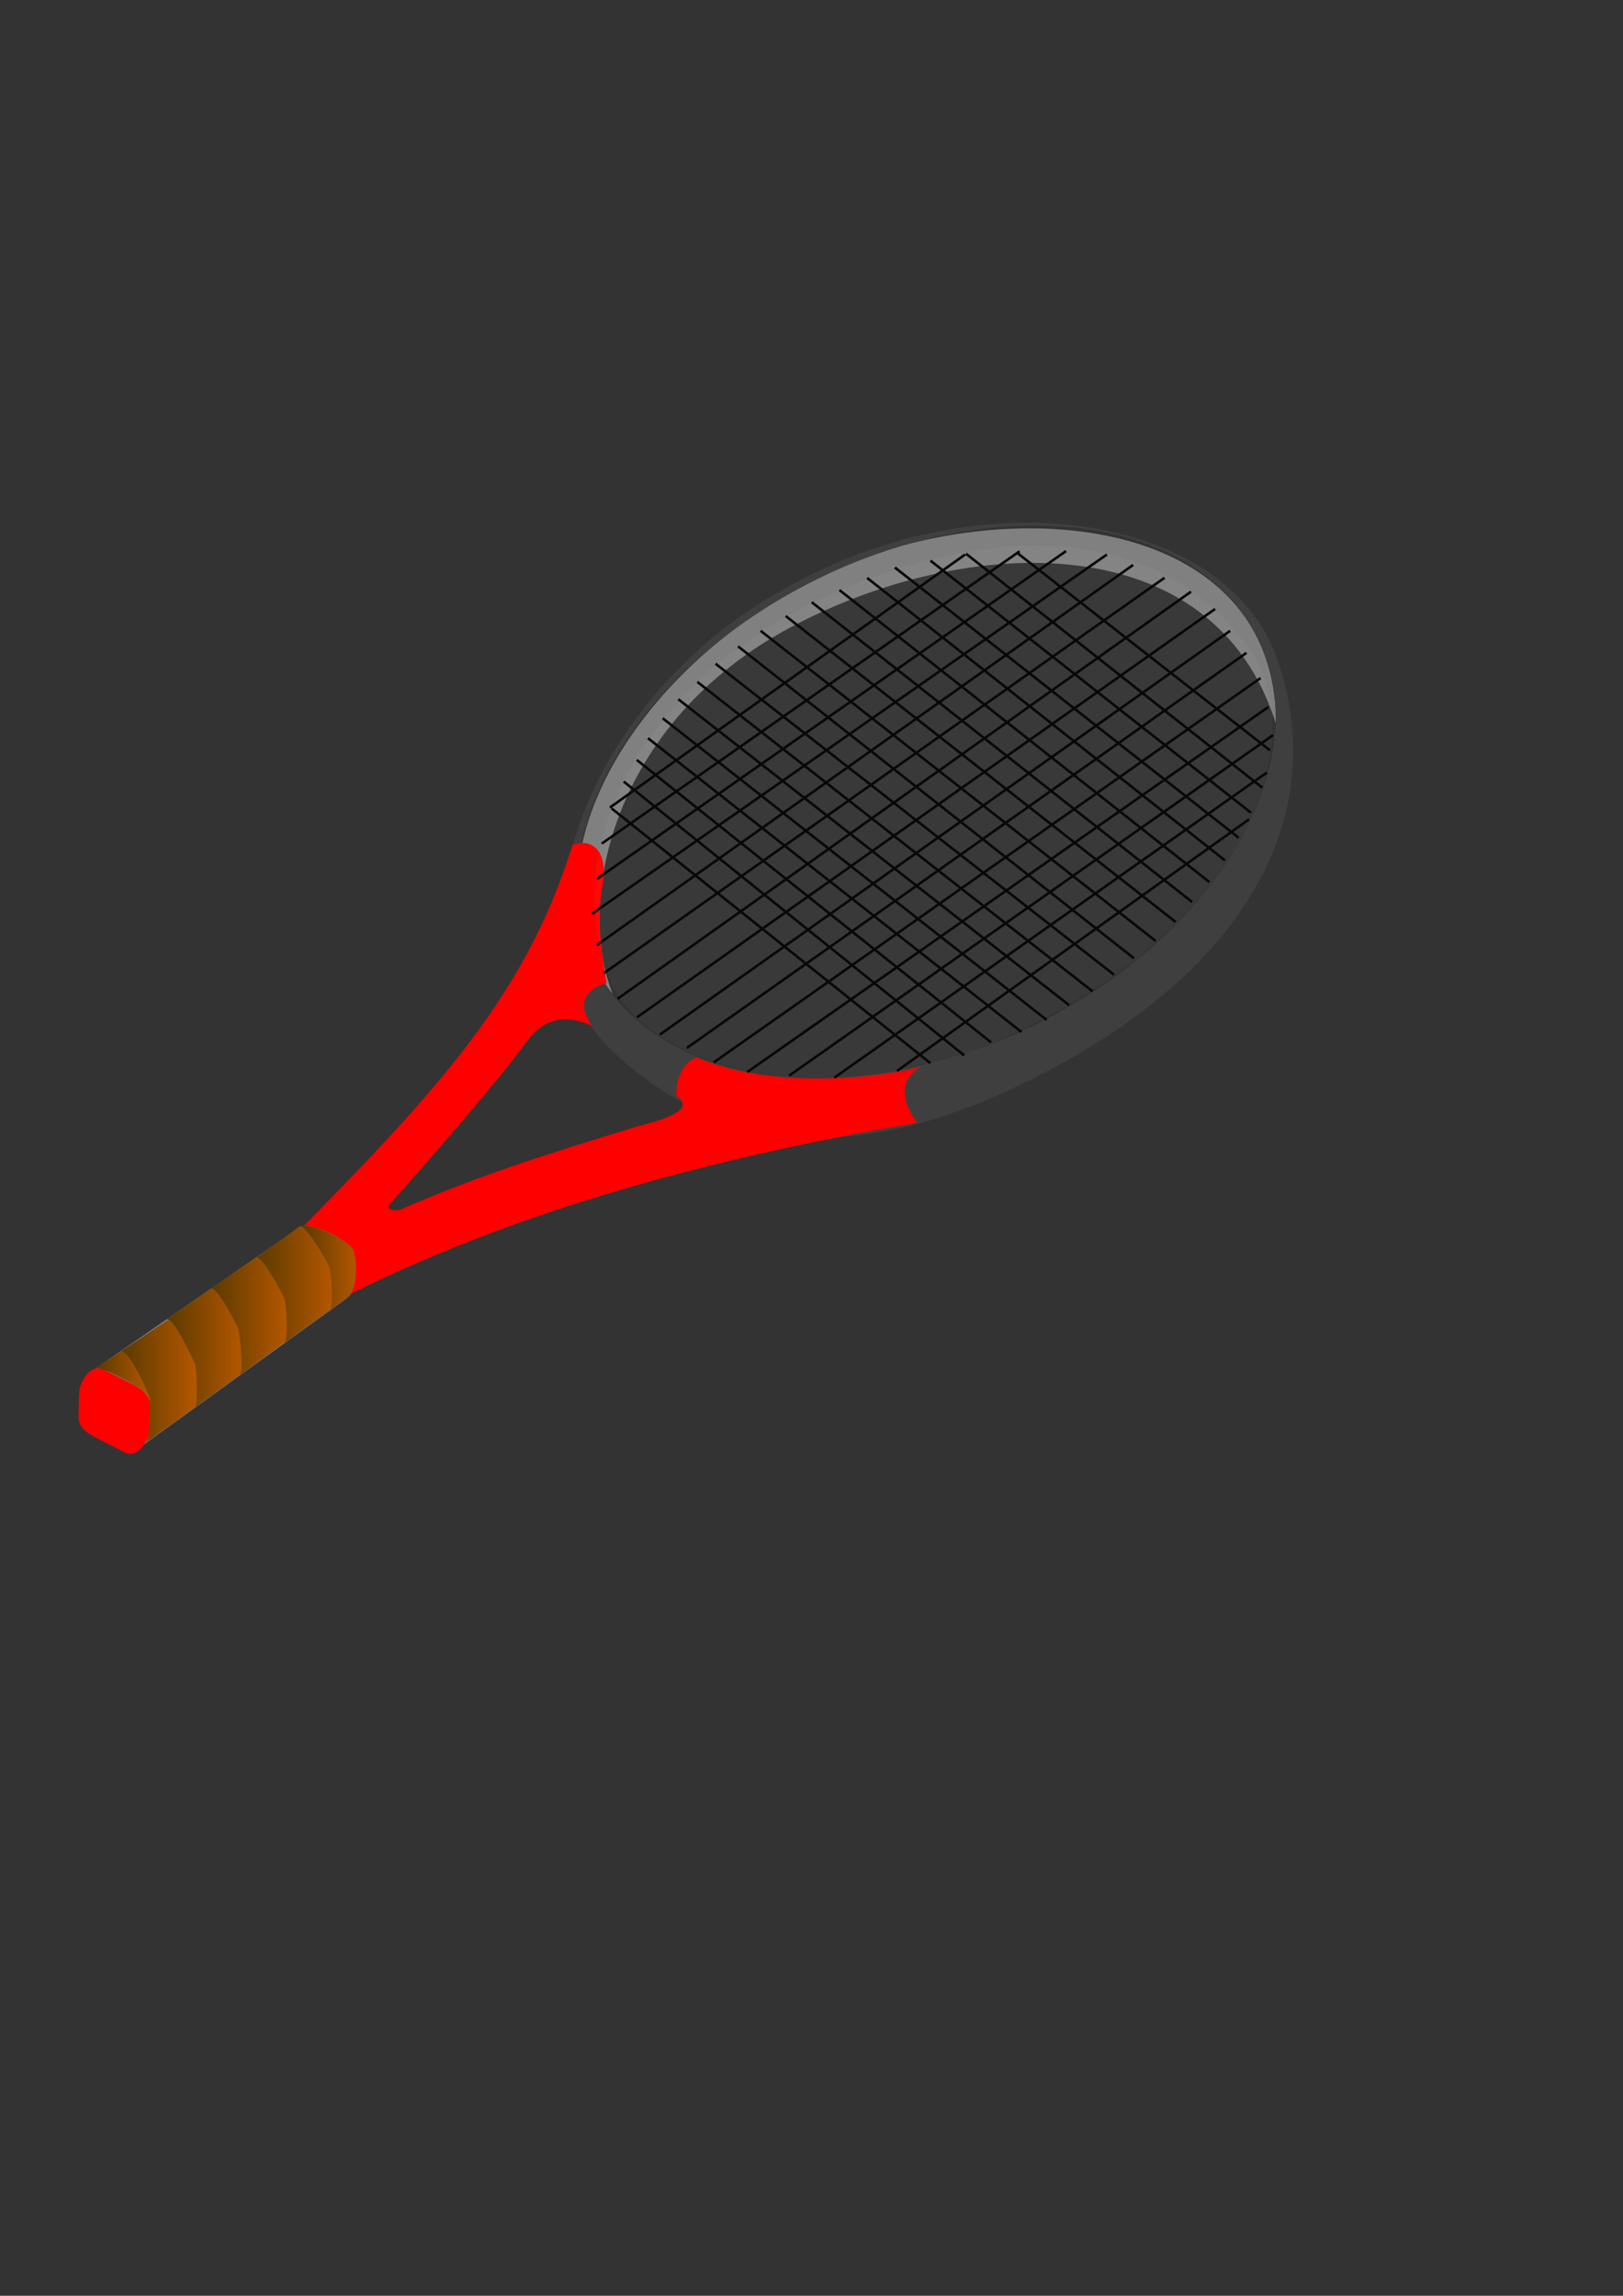 <?xml version="1.0" encoding="UTF-8"?>
<svg viewBox="0 0 793.7 1122.5" xmlns="http://www.w3.org/2000/svg">
 <rect x="0" y="0" width="793.7" height="1122.5" fill="#333333" stroke="none"/>
 <defs>
  <linearGradient id="a" y1="-1e-6" y2="-1e-6">
   <stop stop-color="#5a3a00" offset="0"/>
   <stop stop-color="#b55700" offset="1"/>
  </linearGradient>
 </defs>
 <g fill-rule="evenodd">
  <path d="m386.58 306.75c-87.257 46.593-105.34 133.94-86.883 179.34-45.015-56.491 0.694-149.92 93.797-200.69 87.256-46.593 230.62-38.726 230.54 68.713-30.154-97.187-150.2-93.96-237.45-47.367z" fill="#808080"/>
  <path d="m612.33 306.75c33.997 57.815-9.806 142.9-97.837 190.04-88.03 47.139-186.95 38.484-220.95-19.332-33.997-57.815 9.806-142.9 97.837-190.04 88.03-47.139 186.95-38.484 220.95 19.331zm12.081 14.801c24.899 71.329-8.184 143.96-103.19 197.27-95.005 53.31-166.3 47.493-222.16-5.299-53.349-50.469-16.418-171.22 86.856-226.89 95.005-53.31 212.73-35.533 238.49 34.924z" fill="#3f3f3f"/>
  <path d="m279.99 413.08c-24.368 78.491-71.812 126.13-152.34 207.45 18.631-25.688 41.987 6.501 31.089 18.61 95.884-50.616 206.64-76.082 289.73-90.141-8.074-11.354-8.632-21.038 1.668-27.381-26.265 6.838-75.873 10.021-109.42-4.597-6.753 2.296-10.536 11.208-9.869 18.704 5.46 4.265 5.711 9.038-19.919 15.221-42.248 13.064-76.122 23.413-114.98 40.448-3.53 1.021-7.41-0.315-5.516-2.372 29.366-33.06 55.153-63.257 67.468-80.188 6.157-8.466 16.198-14.46 31.709-7.124-5.861-7.861-6.55-17.076 7.034-21.047-5.509-32.323-3.186-39.83-1.315-52.24 0.656-13.16-6.214-18.572-15.327-15.344z" fill="#f00"/>
  <path d="m171.95 611.19c-4.03-7.134-22.086-13.906-25.257-11.232l-101.11 69.97c-2.611 1.972-6.938 8.627-1.576 6.154 5.182-0.87 17.758 1.583 21.052 6.711 4.171 7.153 4.391 22.189 1.07 26.572l102.92-74.173c0.704-0.701 2.102-1.567 2.315-2.692 4.046-5.726 2.28-18.745 0.593-21.31z" fill="#808080"/>
  <path d="m50.784 669.66c-5.848-2.998-11.937 5.056-12.094 11.626l-0.268 11.158c-0.158 6.57 5.778 9.096 11.626 12.094l11.012 5.647c5.848 2.998 11.937-5.056 12.094-11.626l0.268-11.158c0.158-6.57-5.778-9.096-11.626-12.094l-11.012-5.646z" fill="#f00"/>
  <g fill="none" stroke="#000" stroke-width="1.25">
   <path d="m291.97 429.71l229.37-160.27"/>
   <path d="m289.58 446.76l251.71-175.62"/>
   <path d="m291.87 462.12l262.27-185.9"/>
   <path d="m295.26 475.88l274.24-193.38"/>
   <path d="m302.04 488.34l280.42-199.06"/>
   <path d="m311.5 497.41l282.71-199.66"/>
   <path d="m322.66 505.89l278.93-197.47"/>
   <path d="m335.81 512.46l273.76-193.27"/>
   <path d="m349.06 519.44l267.39-187.9"/>
   <path d="m365.49 524.13l254.74-178.43"/>
   <path d="m385.93 525.93l236.6-166.48"/>
   <path d="m294.27 412.48l204.35-142.93"/>
   <path d="m408.02 526.92l211.5-149.19"/>
   <path d="m349.94 324.52l194.88 152.09"/>
   <path d="m341.04 333.42l193.19 151.25"/>
   <path d="m331.72 341.89l191.07 149.55"/>
   <path d="m324.1 351.21l187.68 147.43"/>
   <path d="m316.9 360.95l182.6 143.62"/>
   <path d="m311.39 371.55l173.28 138.11"/>
   <path d="m305.03 382.14l166.5 133.88"/>
   <path d="m299.1 395.27l155.91 124.56"/>
   <path d="m360.96 316.05l193.61 152.52"/>
   <path d="m371.97 308.42l193.19 151.67"/>
   <path d="m384.26 301.22l190.65 149.55"/>
   <path d="m396.97 294.44l185.99 146.59"/>
   <path d="m410.52 288.51l180.9 142.77"/>
   <path d="m424.08 282.58l174.97 138.11"/>
   <path d="m437.64 277.49l168.19 132.18"/>
   <path d="m455.01 274.1l156.75 123.28"/>
   <path d="m472.38 270.71l144.89 114.39"/>
   <path d="m497.37 270.29l123.71 96.594"/>
   <path d="m298.25 394.85l173.7-123.71"/>
   <path d="m438.62 523.64l172.22-123.07"/>
  </g>
  <path d="m103.25 630.1l-21.906 15.128c2.789-1.554 11.536 16.565 13.028 19.912 1.012 3.174 2.912 22.099 0.617 23.228l22.816-16.523c1.271-1.836 0.485-18.209-0.873-21.534-1.65-3.079-10.857-22.471-13.681-20.212z" fill="url(#a)"/>
  <path d="m146.71 599.62c2.789-0.282 12.259 15.568 13.751 18.915 1.012 3.174 2.612 21.2 0.318 22.33l8.706-6.102c6.06-3.582 5.045-21.143 2.944-24.277-1.611-3.012-18.714-12.859-25.719-10.865z" fill="url(#a)"/>
  <path d="m146.16 599.9l-21.183 15.252c2.789-1.554 11.96 15.718 13.451 19.065 1.012 3.174 2.612 21.5 0.318 22.629l22.816-16.523c1.271-1.836 0.785-17.61-0.574-20.935-1.65-3.079-12.004-21.748-14.828-19.488z" fill="url(#a)"/>
  <path d="m81.766 645.65l-22.877 15.252c2.789-1.554 12.409 18.487 13.901 21.833 1.012 3.175 0.665 21.649-1.629 22.779l24.164-17.421c1.271-1.836 1.234-18.358-0.124-21.684-1.65-3.079-10.609-23.019-13.433-20.759z" fill="url(#a)"/>
  <path d="m124.98 615.02l-21.906 15.076c2.789-1.554 11.836 16.017 13.327 19.364 1.012 3.174 2.912 21.949 0.617 23.079l22.366-16.373c1.271-1.836 0.935-18.209-0.424-21.534-1.65-3.079-11.156-21.872-13.981-19.612z" fill="url(#a)"/>
  <path d="m59.312 660.69l-12.922 8.473c2.789-1.553 17.316 6.887 20.865 8.897 2.582 1.556 4.307 3.954 6.249 6.99 0.212-1.906-10.097-24.714-14.193-24.36z" fill="url(#a)"/>
 </g>
 <path d="m477.19 353.14l-11.959-9.818c-3.459-2.839-8.158-3.277-14.098-1.313-5.867 2.024-13.229 5.995-22.087 11.915-10.17 6.797-16.441 12.561-18.812 17.291-0.985 1.96-1.369 3.599-1.152 4.918 0.363 1.276 1.455 2.66 3.275 4.155l6.826 5.604c0.364 0.299 2.512 2.062 6.444 5.29 3.932 3.228 7.609 6.247 11.031 9.056l6.444 5.29c0.874 0.717-1.547-1.27-7.263-5.963l13.106 10.76 2.348 1.928c0.073 0.06 0.146 0.12 0.219 0.179 0.073 0.06 0.164 0.134 0.273 0.224 0.073 0.06 0.146 0.12 0.219 0.179 0.073 0.06 0.164 0.134 0.273 0.224l14.799 12.15c1.893 1.391 5.574 0.341 11.041-3.15 5.468-3.491 7.546-6.264 6.237-8.316l-32.055-26.317c-2.767-1.946-0.706-5.221 6.183-9.826 6.452-4.312 10.861-5.66 13.228-4.042l0.109 0.09 30.799 25.529c3.714 2.886 3.601 7.109-0.338 12.67-3.939 5.561-9.481 10.783-16.625 15.666-7.108 4.913-14.616 8.603-22.523 11.068-7.907 2.466-13.882 2.04-17.923-1.278l-13.434-11.029-0.164-0.135-15.946-13.091-15.727-12.912-8.737-7.173c-3.167-2.6-4.695-5.32-4.583-8.16 0.002-2.767 1.754-6.378 5.255-10.832 6.382-8.278 16.463-17.021 30.241-26.23 16.84-11.255 31.036-18.33 42.587-21.225 4.664-1.22 8.563-1.521 11.695-0.903 3.133 0.455 6.174 1.893 9.122 4.313l10.103 8.294 1.747 1.435 13.052 10.715 36.424 29.903c1.056 0.867 1.328 2.149 0.816 3.846-0.366 1.654-2.571 3.833-6.617 6.538-6.889 4.604-11.517 5.773-13.883 3.504-1.31-1.076-5.006-4.109-11.086-9.101-6.043-4.962-11.904-9.773-17.584-14.436-5.643-4.633-9.811-8.055-12.505-10.267-2.658-2.182-1.238-1.016 4.26 3.497l-13.052-10.715zm135.63-33.026c28.612 43.934-5.828 137.7-126.46 189.43-87.76 37.88-171.41 9.152-187.32-28.935-27.379-64.149 14.632-149 106.97-190.02 92.138-40.346 168.28-28.446 206.81 29.525z" fill="#fff" opacity=".032"/>
</svg>
